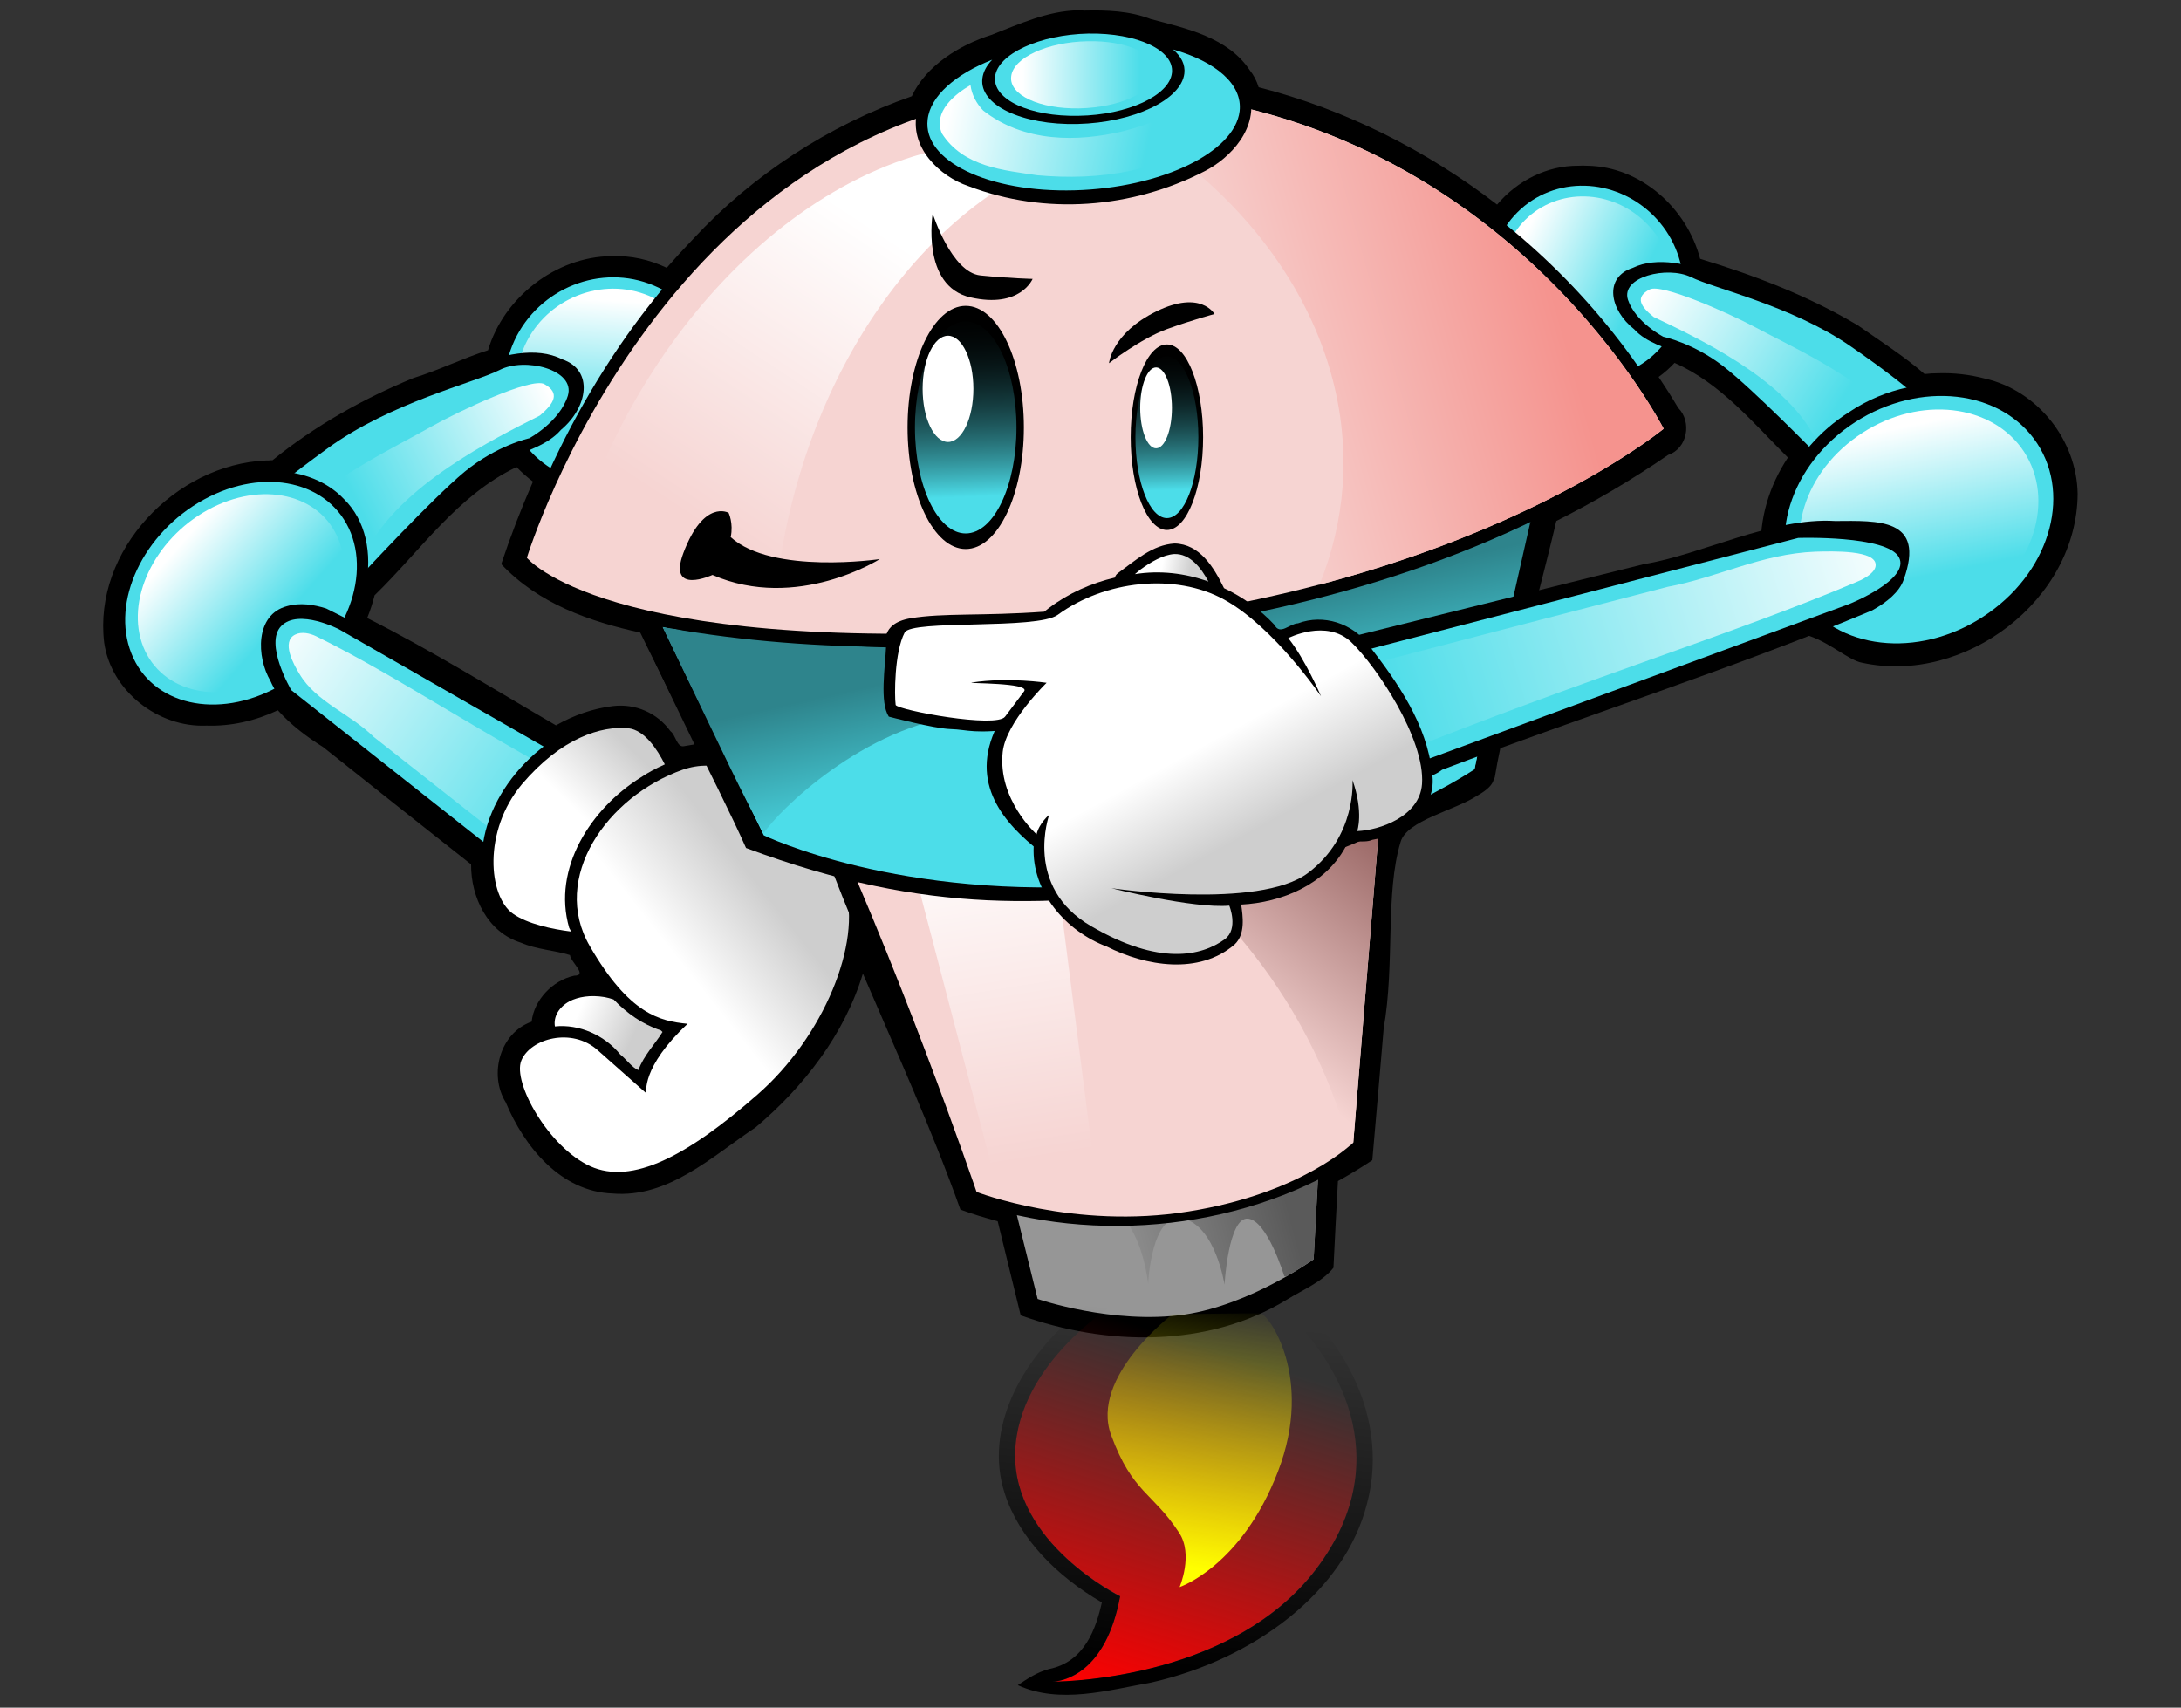 <svg version="1.2" xmlns="http://www.w3.org/2000/svg" viewBox="0 0 825 646" width="825" height="646"><rect x="0" y="0" width="825" height="646" fill="#333333" stroke="none"/><defs><linearGradient id="P" gradientUnits="userSpaceOnUse"/><linearGradient id="g1" x1="224.7" y1="163.1" x2="228.1" y2="113.4" href="#P"><stop stop-color="#4cdde9"/><stop offset="1" stop-color="#fff"/></linearGradient><linearGradient id="g2" x1="131.9" y1="184.4" x2="207.2" y2="147.4" href="#P"><stop stop-color="#4cdde9"/><stop offset="1" stop-color="#fff"/></linearGradient><linearGradient id="g3" x1="101.1" y1="240.6" x2="65.4" y2="209" href="#P"><stop stop-color="#4cdde9"/><stop offset="1" stop-color="#fff"/></linearGradient><linearGradient id="g4" x1="213.3" y1="315" x2="101.6" y2="237" href="#P"><stop stop-color="#4cdde9"/><stop offset="1" stop-color="#fff"/></linearGradient><linearGradient id="g5" x1="261.6" y1="369.4" x2="294.1" y2="343.7" href="#P"><stop stop-color="#fff"/><stop offset="1" stop-color="#cecece"/></linearGradient><linearGradient id="g6" x1="218.6" y1="383.4" x2="239.2" y2="392.8" href="#P"><stop stop-color="#fff"/><stop offset="1" stop-color="#cecece"/></linearGradient><linearGradient id="g7" x1="216.8" y1="305.5" x2="238.6" y2="283.1" href="#P"><stop stop-color="#fff"/><stop offset="1" stop-color="#cecece"/></linearGradient><linearGradient id="g8" x1="615.3" y1="118.2" x2="572.5" y2="98.3" href="#P"><stop stop-color="#4cdde9"/><stop offset="1" stop-color="#fff"/></linearGradient><linearGradient id="g9" x1="694.1" y1="155.7" x2="623.5" y2="111.1" href="#P"><stop stop-color="#4cdde9"/><stop offset="1" stop-color="#fff"/></linearGradient><linearGradient id="g10" x1="736.1" y1="216.5" x2="724.6" y2="160.4" href="#P"><stop stop-color="#4cdde9"/><stop offset="1" stop-color="#fff"/></linearGradient><linearGradient id="g11" x1="417.5" y1="477.8" x2="487.8" y2="458.9" href="#P"><stop stop-color="#969696"/><stop offset="1" stop-color="#5a5a5a"/></linearGradient><linearGradient id="g12" x1="442.4" y1="370.4" x2="516" y2="278.5" href="#P"><stop stop-color="#f6d4d2"/><stop offset="1" stop-color="#804947"/></linearGradient><linearGradient id="g13" x1="381.3" y1="440.3" x2="360.4" y2="310.3" href="#P"><stop stop-color="#f6d4d2"/><stop offset="1" stop-color="#fff"/></linearGradient><linearGradient id="g14" x1="409.7" y1="639.1" x2="450.7" y2="507.5" href="#P"><stop stop-color="#f00"/><stop offset="1" stop-color="#f00" stop-opacity="0"/></linearGradient><linearGradient id="g15" x1="434.2" y1="632" x2="448.1" y2="497.7" href="#P"><stop/><stop offset="1" stop-opacity="0"/></linearGradient><linearGradient id="g16" x1="452.9" y1="593.4" x2="467.8" y2="492" href="#P"><stop stop-color="#ff0"/><stop offset="1" stop-color="#ff0" stop-opacity="0"/></linearGradient><linearGradient id="g17" x1="437.5" y1="292.9" x2="425.5" y2="238.4" href="#P"><stop stop-color="#4cdde9"/><stop offset="1" stop-color="#2e848c"/></linearGradient><linearGradient id="g18" x1="460.4" y1="143.3" x2="586.8" y2="108.2" href="#P"><stop stop-color="#f6d4d2"/><stop offset="1" stop-color="#f5938e"/></linearGradient><linearGradient id="g19" x1="256" y1="192.6" x2="327.9" y2="83.9" href="#P"><stop stop-color="#f6d4d2"/><stop offset="1" stop-color="#fff"/></linearGradient><linearGradient id="g20" x1="443" y1="185.4" x2="441.3" y2="130.2" href="#P"><stop stop-color="#4cdde9"/><stop offset="1" stop-opacity="0"/></linearGradient><linearGradient id="g21" x1="367.9" y1="187.9" x2="365.1" y2="115.6" href="#P"><stop stop-color="#4cdde9"/><stop offset="1" stop-opacity="0"/></linearGradient><linearGradient id="g22" x1="431.2" y1="28.5" x2="386.7" y2="28" href="#P"><stop stop-color="#4cdde9"/><stop offset="1" stop-color="#fff"/></linearGradient><linearGradient id="g23" x1="433.4" y1="59.6" x2="358.3" y2="44.7" href="#P"><stop stop-color="#4cdde9"/><stop offset="1" stop-color="#fff"/></linearGradient><linearGradient id="g24" x1="523.4" y1="266.4" x2="721.6" y2="206.7" href="#P"><stop stop-color="#4cdde9"/><stop offset="1" stop-color="#fff"/></linearGradient><linearGradient id="g25" x1="457.5" y1="280.7" x2="475.5" y2="313.6" href="#P"><stop stop-color="#fff"/><stop offset="1" stop-color="#cecece"/></linearGradient><linearGradient id="g26" x1="439.6" y1="213.9" x2="450.5" y2="215.9" href="#P"><stop stop-color="#fff"/><stop offset="1" stop-color="#cecece"/></linearGradient></defs><style>.a{fill:#4cdde9}.b{fill:url(#g1)}.c{fill:url(#g2)}.d{fill:url(#g3)}.e{fill:url(#g4)}.f{fill:url(#g5)}.g{fill:url(#g6)}.h{fill:url(#g7)}.i{fill:url(#g8)}.j{fill:url(#g9)}.k{fill:url(#g10)}.l{fill:#969696}.m{fill:url(#g11)}.n{fill:#f6d4d2}.o{fill:url(#g12)}.p{fill:url(#g13)}.q{fill:url(#g14)}.r{fill:url(#g15)}.s{fill:url(#g16)}.t{fill:url(#g17)}.u{fill:url(#g18)}.v{fill:url(#g19)}.w{fill:url(#g20)}.x{fill:#fff}.y{fill:url(#g21)}.z{fill:url(#g22)}.A{fill:url(#g23)}.B{fill:url(#g24)}.C{fill:url(#g25)}.D{fill:url(#g26)}</style><path fill-rule="evenodd" d="m410.1 4c8.6-0.2 17.2 0.1 25.2 3.2 13.5 3.6 29.1 6.9 37.4 19.3 1.6 2 2.7 4.2 3.4 6.5 32.8 8.4 63.4 23.8 90.2 44.4 7.6-9 18.8-14.8 30.8-14.7q1.7-0.1 3.3 0c20.3 0.3 37.7 16.1 42.7 35.2 20.7 6.3 41.1 14.1 59.7 25.2 8.4 5.9 17.4 11.6 25.2 18.4q2.6-0.3 5.1-0.3c6-0.2 12 0.5 17.7 2 19.9 4.5 34.8 23.3 35.1 43.6-0.2 40.2-42.7 72.4-81.6 63.9-5.1-0.9-13-8.4-21.5-10.6-16.9-4.3-24.5 3.8-72.9 25.1-1.9 2.5-32.6 7.1-45.3 15.7-10.8 7.3 10.3 11-5.8 20.1-8.7 5.7-26.6 9.3-29 17.5-5.9 19.6-2.1 46-6.4 70.6q-2.1 24.9-4.3 49.8-6.3 4.2-13 7.9-0.9 16.4-1.7 32.8c-4.2 5.3-11.7 8.4-17.7 12.1-29.9 18.3-68.3 17.5-100.6 5.9q-4.3-17.8-8.7-35.6c-4.8-1.3-9.5-2.7-14.1-4.4-10.8-30.3-24.2-59.7-36.9-89.3-6.9 22.9-22.4 42.9-40.6 58.2-16.4 10.9-32.9 26.8-54.1 25-19.6-0.7-33.4-17.7-40.4-34.5-6.5-10.5-2.2-26.3 9.8-30.5 0.9-8.2 7.9-15.6 16.1-17.4 5.3 0-1.3-5.1-1.6-7.8-5.7-1.8-12.7-2.1-18.6-4.7-12.5-3.9-18.9-17.1-18.8-29.6q-28-22.1-56-44.4c-6.1-3.8-12.2-8.4-17.1-13.9-8.5 4-17.7 6.1-27 5.8-18.3 0.8-36.1-13.1-38.7-31.4-4.2-34.9 27-67.4 61.2-68.9h1q0.7-0.1 1.5-0.1c16-13 34.3-23.3 53.3-31.1 9.5-2.9 18.7-7.5 28.2-10.5 5.9-19.9 25.6-35.4 46.6-35.6 7.4-0.3 14.5 1.3 21 4.4q4.9-5.6 10-10.9c22.6-24.4 51.3-43 82.7-54 5.4-11.6 18.1-19.4 30.1-23.2 10.6-4.1 21.3-9.1 32.8-9.3q1.2 0 2.3 0.1zm217.3 138.6q3.9 5.8 7.4 11.7c5.3 5.3 3.5 15.4-3.8 17.8-13.8 9.5-28.3 18-43.3 25.5-3.6 16.7-7.7 33.2-11.7 49.8q1.6 0.2 3.1 0.4c6.6 0.8 13.3 2.7 19.5 5.5 21.5-12 42.4-25 63.9-36.9 1.4-0.6 2.8-1.3 4.2-2q-0.5-2.6-0.6-5.1c-0.7-13.2 3.2-25.6 10.2-36.2-13.3-13.3-25.5-28.1-42.8-35.8q-0.1 0-0.1 0-2.7 2.9-6 5.3zm-485.7 82.6q-1.1 4.4-2.8 8.6c24.4 12.3 47.7 26.8 71.4 40.6 6.7-3.8 14-6.4 21.6-7.3 8.5-1 16.7 2.6 21.7 9.5 2 1.4 2.4 6.1 5 5.7q2.1-0.4 4.1-0.7c-6.8-14-13.6-28.1-20.1-42.2-19.8-4.3-39-11.1-53-26q5.3-15.9 12-31.2-3.3-2.5-6.2-5.5c-22.2 10.5-36.4 31.7-53.7 48.5z"/><path  d="m273.9 148c-2.5 24.2-28.5 43.2-52.3 38.3-24.3-3.4-40.5-29.5-32.9-52.8 6.3-24.1 35.4-39 58.3-30 18.2 6.4 29.6 25.4 26.9 44.5z"/><path class="a" d="m213.9 180c-19.9-8.4-28.5-31.2-19.3-51.2 9.3-19.9 32.8-29.2 52.7-20.8 19.9 8.3 28.5 31.2 19.3 51.1-9.3 20-32.8 29.3-52.7 20.9z"/><path class="b" d="m215.7 176c-17.7-7.4-25.3-27.8-17.1-45.5 8.2-17.7 29.2-26 46.9-18.6 17.7 7.5 25.3 27.8 17.1 45.5-8.2 17.8-29.2 26.1-46.9 18.6z"/><path  d="m191.9 173.6c-22.9 12.6-36.5 32.8-53.9 49.5q-27-11.9-54.2-23.7c4-7.1 11.1-13.2 18.3-18.9 20.7-18.8 48.1-32.1 76-41.1 11-5.5 25-8.4 34.5-3.5 12.2 4.1 9.7 18.3-0.4 26.7-4.9 5.7-13.1 8-20.3 11z"/><path class="a" d="m91.6 196.9c0 0 3.5-6.4 32.2-27.2 24-17.5 55.4-24.8 65.1-29.7 9.6-5 28.9-0.2 25.9 9.7-3.1 9.9-14.6 16.1-14.6 16.1 0 0-12.2 2.6-24.5 12.7-12.3 10.2-38.4 38.4-38.4 38.4z"/><path class="c" d="m138.5 208.7c-3.6 1.9-24.2-8.7-30.7-11.3 18.7-17.5 40.8-27.8 55.5-36.1 10.1-5.7 37.7-18.7 42.6-16 6.1 3.4 3.7 7.3-1.7 11.9-17.2 8.7-52.9 26.2-65.7 51.5z"/><path  d="m130.1 188.8c16.6 16.2 9.9 49.8-13.6 67.9-22.7 19.2-56.4 18.4-68.1-1.6-13.5-19.4-0.9-53.4 25-68.3 20.1-12.3 44.1-11.3 56.7 2z"/><path class="a" d="m105.2 259.8c-22.9 12.6-47.8 7-55.5-12.6-7.8-19.6 4.4-45.6 27.4-58.2 23-12.6 47.8-6.9 55.6 12.6 7.7 19.6-4.5 45.6-27.5 58.2z"/><path class="d" d="m103.7 255.9c-20.5 11.2-42.5 6.2-49.5-11.2-6.9-17.4 4-40.6 24.4-51.8 20.5-11.2 42.6-6.1 49.5 11.3 6.9 17.4-4 40.5-24.4 51.7z"/><path  d="m123.4 230.2c37.2 18.3 72.3 41 108.7 61 9.2 1.5 12 13.1 8.3 20.6-8.5 16.9-29.5 19.6-46 23-20.1-16-40.2-31.9-60.4-47.8-10.2-10.3-25.7-15.5-31.7-29.4-5.3-9-5.9-25.1 6.3-28.3 4.9-1.4 10.1-0.6 14.8 0.9z"/><path class="a" d="m128.3 238.1l107.5 61.6c0 0 3.8 11-7.8 18.5-11.6 7.6-32.1 10.6-32.1 10.6l-85.7-67.7c0 0-10.4-17.6-3.8-24.3 6.6-6.7 21.9 1.3 21.9 1.3z"/><path class="e" d="m119.6 240.7c31.4 15.4 63.7 37.9 110.6 62.2-5.5 12.6-21.2 16.9-32.8 20q-28-22.1-56-44.1c-8.8-8.7-21.7-13.1-28.1-23.8-2.2-3.6-7-12.2-1.7-14.9 2.5-1.3 5.7-0.5 8 0.6z"/><path  d="m216.6 275.6q1.1-0.5 2.3-1c9.7-4.5 24-6.2 30.9 3.8 2.2 2.8 4 5.8 5.7 9 16.9-6.3 36 2.6 47.9 15 22.7 20.9 27.5 43.2 16.9 71.7-6.5 17.3-25.4 42-40.8 52.1-20 13.1-30.2 23.8-51.3 20.8-17.4-2.4-28.5-19.6-34.6-35-3.3-7.8-0.4-17.8 8-21.1q1.8-1.1 3.8-1.7c-0.8-6.3 3.3-12.6 9.3-14.9 3.9-1.7 8.4-2.3 12.6-1.7-3.7-4.8-6.7-10.1-9.3-15.5-12-1.7-27.5-3.6-32.9-16.1-10.1-26 7.8-53.9 31.5-65.4z"/><path class="f" d="m319.6 335.9c6.5 20.5-7.9 56.2-33.1 78.2-26.6 23.3-47.4 34.2-63.2 27.1-15.8-7.2-29.5-31.7-26.1-40 3.4-8.3 19.1-12.7 28.9-3.9 9.8 8.7 18.4 16.3 18.4 16.3 0 0-2.1-9.8 15.6-26.3-10.5-1-22.1-3.6-37-29.4-15-25.8 6.5-56.6 35.1-66.7 24.6-8.6 53.4 19.5 61.4 44.7z"/><path class="g" d="m215.4 378.8c3.3-1.7 7.9-2.5 13.3-1.6q1.6 0.3 3.4 0.9c5 5.2 10.9 9.4 17.9 11.7q0.3 0.3 0.6 0.6c-2.6 4.3-7.2 9-9.1 14.4-2.2-0.7-4.6-4.1-6.9-5.9-5.8-7.2-15.5-11.6-24.7-10.6-0.6-3.7 1.5-7.3 5.5-9.5z"/><path class="h" d="m219.4 279.1c6.9-3.2 13.3-4.1 18.3-3.6 6.1 0.7 10.9 7.9 13.8 13.7q-0.1 0-0.1 0c-3.1 1.4-6.2 3-9 4.9-18.8 11.7-33.6 34.4-27.1 56.9 0.2 0.4 0.5 0.9 0.7 1.4-7.2-0.9-16.5-2.9-21.9-6.7-9.4-6.5-11.5-31.3 3.3-49 7.5-8.8 15-14.4 22-17.6z"/><path  d="m618 71.7c20.6 10.4 28.9 38.7 16.8 57.1-10.9 19.2-39.3 23.9-57.3 9.5-19.3-13.5-22.9-43.1-7.5-59.2 11.6-13.2 32.1-16.2 48-7.4z"/><path class="a" d="m626.7 133.1c-13.9 13.9-36.9 13.3-51.5-1.3-14.5-14.7-15.1-37.7-1.2-51.5 13.9-13.9 36.9-13.3 51.5 1.3 14.5 14.6 15.1 37.6 1.2 51.5z"/><path class="i" d="m623.8 130.2c-12.3 12.3-32.8 11.8-45.8-1.2-12.9-13-13.4-33.5-1.1-45.8 12.4-12.3 32.8-11.8 45.8 1.2 13 13 13.5 33.5 1.1 45.8z"/><path  d="m618.2 124.6c-9.3-7.3-11.7-19.7-0.5-23.3 8.8-4.3 21.7-1.7 31.8 3.1 25.8 7.8 51.1 19.4 70.2 35.8 6.6 5 13.1 10.3 16.8 16.5q-25 10.3-50 20.6c-16-14.5-28.5-32.1-49.6-43.1-6.7-2.6-14.2-4.6-18.7-9.6z"/><path class="a" d="m687.2 171.9c0 0-24-24.6-35.4-33.4-11.4-8.8-22.6-11.1-22.6-11.1 0 0-10.5-5.4-13.4-14-2.8-8.7 14.9-12.9 23.8-8.6 8.9 4.4 37.9 10.8 60 25.9 26.5 18.3 29.8 23.8 29.8 23.8z"/><path class="j" d="m625.5 119.9c-5-4-7.1-7.5-1.5-10.4 4.5-2.4 29.9 9 39.2 13.9 13.6 7.3 34 16.3 51.1 31.5-5.9 2.3-24.9 11.6-28.2 9.9-11.8-22-44.7-37.3-60.6-44.9z"/><path  d="m699.3 156c27.8-18.8 66.7-12.4 78.2 13.2 12.8 24-3.9 60.1-34.1 72.9-29.6 14.3-65.1 1.9-71.8-25.1-6.2-20.9 5.5-46.9 27.7-61z"/><path class="a" d="m682.5 227.2c-14.6-19.5-7-49 17-66 24-16.9 55.2-14.8 69.8 4.7 14.6 19.6 6.9 49.1-17.1 66-24 17-55.1 14.9-69.7-4.7z"/><path class="k" d="m687.3 223.8c-13-17.4-6.2-43.6 15.2-58.7 21.3-15.1 49-13.2 62 4.2 12.9 17.4 6.2 43.7-15.2 58.7-21.3 15.1-49.1 13.2-62-4.2z"/><path  d="m502.9 433.1c-0.9 15.1-1.7 30.2-2.4 45.4-6.7 4.7-13.5 8.8-20.8 12.3-27.8 15.2-61.1 13.4-90.2 3.7q-5.7-23-11.4-46c40.6 9.2 84.6 5.9 122-14q1.4-0.7 2.8-1.4z"/><path class="l" d="m496.9 476.4c0 0-23.8 17.2-48.8 20.9-27.2 3.9-55.6-5.9-55.6-5.9l-9.4-38c38.8 7.7 80.2 4.1 115.8-14.1z"/><path class="m" d="m496.9 476.4c0 0-4 2.8-10.3 6.5l-0.8-0.1c0 0-6.4-21.2-13.8-21.8-7.4-0.5-8.8 25-8.8 25 0 0-3.4-22.1-15.6-25-12.1-2.9-13.3 24.6-13.3 24.6 0 0-1.6-15.8-9.1-24.5-1.1-1.3-2.7-2.6-4.6-3.9 27 0.1 54-5.5 78.3-17.9z"/><path  d="m527.3 255q1.5-0.9 3.1-1.8c-4.3 52.2-11.3 141.4-15.1 183.4-42.6 28.6-101.3 34.7-148.8 17.9-20.8-57.4-49.8-110.6-66-167.3 28.1 12.4 75.6 13.9 104.9 11.2 42.6-5.4 83.9-20.8 121.9-43.4z"/><path class="n" d="m511.9 432.2c0 0-19 19.2-62.3 26.1-43.3 7-80.2-7.4-80.2-7.4 0 0-30.4-89-63.3-157.9 39.7 15.8 100.8 14.1 140.3 1.7 27.5-7.7 54.3-18.6 79.5-33.6z"/><path class="o" d="m511.9 432.2c0 0-0.5 0.5-1.4 1.3-15.4-57-55.4-105.2-107.8-130.3 14.9-1.2 29.5-4 43.7-8.5 27.5-7.7 54.3-18.6 79.5-33.6z"/><path class="p" d="m396.9 308.2l18.8 147.2c-13-0.8-26-3.1-38.7-6.9l-38.5-147.2c19.2 5.5 38.9 7.7 58.4 6.9z"/><path class="q" d="m423.2 492.2l38-11.7c0 0 14.7 6.2 27.9 18.7 13.2 12.5 41.6 51.1 8.7 94.4-33 43.4-100.8 42.7-100.8 42.7 0 0 20.5 1.3 26.7-32.5 0 0-40.7-19.9-39.7-54.4 1.1-34.5 39.2-57.2 39.2-57.2z"/><path fill-rule="evenodd" class="r" d="m469.2 478.5c36.5 18.3 57.1 55.8 47.9 90.3-8.4 33.3-42.7 58.9-81.6 67.7-16.4 2.9-34.6 8.3-50.5 1 3.6-2.4 7.3-4.9 11.8-6.1 13.5-2.7 17.8-15.4 20-25.2-17.2-10-31.4-24.4-36.8-41.4-7.7-24.1 6-49.8 26.5-67.1 13.5-13.5 35.8-15.7 54.2-22.5q0.8 0 1.6 0.1c2.4 0.6 4.7 2.3 6.9 3.2zm-46 13.7c0 0-38.1 22.7-39.2 57.2-1 34.5 39.7 54.5 39.7 54.5-5.4 29.2-21.5 32.1-25.7 32.3 8.3-0.1 69.1-2.2 99.8-42.5 32.9-43.4 4.5-82-8.7-94.5-13.3-12.5-27.9-18.7-27.9-18.7z"/><path class="s" d="m476.9 496.9c2.8 0.2 20.3 24 6.5 59.8-13.8 35.9-37.2 43.7-37.2 43.7 0 0 5.3-12.3-0.2-20.6-10-15.3-17.6-14.9-25.7-36.9-8.1-22 23.2-45.7 23.2-45.7 0 0 30.5-0.5 33.4-0.3z"/><path  d="m593.5 174c-4.6 28.7-23.5 91.4-28.1 120.2-33.5 16.1-72.5 36.9-110.2 41.4-57.8 6.8-102.6 11.4-173-14.8-10.8-24.4-37.7-75.1-48.5-99.5 10.1 2.5 29.4 14.2 39.5 16 88.6 13.3 186.4-2.4 320.3-63.3z"/><path class="a" d="m557.8 291c0 0-54.8 37.3-136.2 43.7-81.4 6.3-132.7-18.7-132.7-18.7l-38.2-78.8c26.8 6.9 54.2 9.6 81 12.2 81.8 6.7 164.8 2 238.8-25.2z"/><path class="t" d="m557.7 290.9c-38.1-18.2-76.3-32.1-192.5-20.4-38.3 3.8-71.1 36.6-76.3 44.7-8.6-15.7-13-25.4-38.2-77.9 214.3 30.2 294.2-33.5 331.6-54.9z"/><path  d="m432.6 30c78.9 5.1 154.8 52.6 197.9 125.4 4.7 5.6 5.2 10.6-2.2 13.5-58.9 40.8-128.2 61.2-197.4 70.3-57.2 6.3-115.3 8.7-172.6-0.7-22.3-4.6-46.7-8.7-64.1-26.2 17.4-51.4 46.1-98.4 85.2-132.7 42-38.2 98.5-55 153.2-49.6z"/><path class="n" d="m199.3 211c0 0 53.2-174.3 208.4-177 155.2-2.6 221.6 128.2 221.6 128.2 0 0-80.8 67-240.9 76.1-160.1 9.1-189.1-27.3-189.1-27.3z"/><path class="u" d="m629.3 162.2c0 0-43.6 36.2-130.2 59 4.8-11.8 7.8-24.3 8.8-37.5 4.3-62.4-39.3-120.5-105.1-149.5q2.4-0.1 4.9-0.2c9.7-0.1 19 0.2 28.1 1.1 135.1 12.2 193.5 127.1 193.5 127.1z"/><path class="v" d="m406.8 57.4c-56.9 18.8-103.9 84.1-113.2 165.7q-0.5 5-0.9 9.9-5.6-0.4-11.1-1c-22.8-3.1-46.7-5.7-67.4-16.7 25.3-96.7 102.7-168.2 175.8-161q8.7 0.9 16.8 3.1z"/><ellipse  cx="441.4" cy="165.4" rx="13.7" ry="35.1"/><ellipse class="w" cx="441.4" cy="165.4" rx="11.9" ry="30.6"/><ellipse class="x" cx="437.3" cy="154.3" rx="6" ry="15.3"/><ellipse  cx="365.3" cy="161.7" rx="22" ry="46"/><ellipse class="y" cx="365.3" cy="161.7" rx="19.2" ry="40.1"/><ellipse class="x" cx="358.6" cy="147.1" rx="9.6" ry="20.1"/><path  d="m269.5 217.5c-3.4 5.6 0 0 0 0 0 0-17.1 7.9-11-8.3 7.7-20.5 17.1-15.2 17.1-15.2 0 0 1.9 3.9 0.8 9.2 15.7 14.3 56.4 8.3 56.4 8.3 0 0-31.3 19.9-63.3 6z"/><path  d="m437.6 12.7c0.4-0.2 0.9-0.2 1.5-0.2 12.1 2.6 28.4 7.7 33.4 22.4 4 13.4-7.2 25-16.9 29.9-27.5 14.1-60.3 16.7-89.3 5.6-10.5-3.5-22.8-14.6-19.3-28.5 5.7-16.5 21.4-22.7 35.6-26.8 11.9-7.6 27.1-7.8 40.6-6.7q1.4 0.1 2.7 0.4c4 0.7 8.1 1.9 11.7 3.9z"/><path class="a" d="m408 43.8c-18.5 0.4-32.6-6.2-31.6-14.8 1-8.6 16.8-15.9 35.3-16.3 18.5-0.3 32.6 6.3 31.6 14.9-1 8.6-16.8 15.9-35.3 16.2z"/><path class="a" d="m468.9 42.1c-1.9 15.6-29.8 29-62.4 29.9-32.6 0.9-57.5-11.1-55.6-26.8 1-8.9 10.5-17.1 24.4-22.6-2.1 2.2-3.4 4.6-3.7 7.1-1.2 10 14.9 17.7 36 17.2 21.1-0.5 39.2-9.1 40.4-19.1 0.4-3.4-1.2-6.5-4.3-9.1 16.2 4.6 26.4 13.2 25.2 23.4z"/><path class="z" d="m408.3 41c-15.1 0.3-26.7-5.1-25.8-12.1 0.8-7.1 13.7-13 28.8-13.3 15.2-0.4 26.7 5.1 25.9 12.1-0.8 7.1-13.7 13-28.9 13.3z"/><path class="A" d="m460.7 32.9c5.8 4.1 3.9 12.8-0.8 16.7-19.1 15.6-44.4 18.8-67.5 16.7-12.6-1.9-28-3.1-36.1-15.8-3.6-8.2 5.2-15.1 10.8-18.3 0.5 3.8 2.4 7.1 4.8 9.6 15.4 12.1 35.6 12 53.1 7.8 10.7-2.8 25.5-7.5 27.4-22 2.6 0.2 6 3.1 8.3 5.3z"/><path  d="m708.2 230.9c-52 21.8-108.8 39.9-162.7 60.3-8.6 6.8-26.6 3.7-34.4-2.7-17.3-14.6-6-32.9 1.2-47.9 36.6-9 73-18.1 109.6-27.2 21.6-3.5 48.6-17.8 72.3-16.3 16.2-0.1 34.3-1.2 25.9 22.2-1.6 4.6-6.3 8.5-11.9 11.6z"/><path class="a" d="m699.5 228.5l-171.4 63.1c0 0-18.7-1.5-20.7-14.4-2-12.9 9.3-31.3 9.3-31.3l163.5-42.4c0 0 33.5-1.1 38.1 7.3 4.5 8.4-18.8 17.7-18.8 17.7z"/><path class="B" d="m702.4 220.1c-46.2 19.6-103.4 36.9-174.6 65.5-13.9-10-8.1-24.9-3.6-35.9q53.3-13.9 106.6-27.7c19.3-3.6 35.5-12.5 55.9-13.3 6.9-0.2 23-0.6 22.8 5.1 0 2.5-3.6 4.9-7.1 6.3z"/><path  d="m421.7 218.5c0.2-0.6 0.5-1.2 1.2-1.7 6.5-4.7 13-10.7 21.4-11.2 9.5 0.2 14.8 8.9 18.7 16.9 7.2 3.4 13.7 8.1 19.1 13.9 2.1 4.1 5.7-0.5 8.9-0.6 9.6-3.6 20.6 0 26.7 8.2 11 14.2 22.1 30.1 24 48.4 2.2 13.5-10.5 23.4-22.6 25.3-3.4 1.6-8.8-0.9-10.3 3-7.8 14-23.9 20.7-39.3 21.5 0.6 4.3 1.7 11.2-2.5 15.1-13.5 11.6-33.6 8.2-48.3 0.8-15.5-5.8-28.5-20.7-27.7-37.9-13.4-11.1-25.6-27-11.5-49.8-0.3-0.7 12.1 4.4 6.6 5.1-18.1 2.4-19.7 0.5-26.6 0.3-6.3-0.2-23.3-4.7-23.3-4.7-3.5-5.4-1.4-18.5-1-26.9 0 0-2.6-8.3 9.2-10.3 12.5-2.1 27.3-0.8 50.6-2.5q0.9-0.7 1.8-1.4c7.4-5.6 16-9.4 24.9-11.5z"/><path class="C" d="m499.7 263.4c0 0-5.9-13.9-12.4-22 0 0 14.4-7.4 23.8 1.5 9.4 9 28 36.5 26.8 53.7-0.9 12.4-16.2 17.5-24.5 17.8 0 0 2.5-7.1-1.8-19.3 0 0 1.7 21.3-16.9 35.2-18.6 13.9-74.3 5.7-74.3 5.7 0 0 30.9 7.8 44.6 6.6 0 0 3.6 8.8-1.7 12.7-8.8 6.4-24.8 10.1-50.5-4.9-25.8-14.9-15.9-42.2-15.9-42.2 0 0-3.8 3.2-4.8 7.4 0 0-14.8-13.1-12.8-31.2 1.3-11.3 16.6-26.1 16.6-26.1 0 0-14.5-2.2-28.3-0.1-2.5 0.4 22.2 0 19.8 3.3l-7.2 9.6c-3.3 4.5-40.2-2.4-41.4-4.4-0.5-3.5-0.5-20 3.4-27.4 2.5-5 50.1-1 57.9-6.7 17.6-12.9 44.3-16.1 63.1-5.7 18.8 10.4 36.5 36.5 36.5 36.5z"/><path class="D" d="m444.1 209.6c6-0.3 10.3 5.3 13 10.4-8.9-3.2-18.4-4.3-27.8-2.8q0.9-0.8 1.9-1.6c4.2-3.1 8.8-5.7 12.9-6z"/><path  d="m390.6 105.5c0 0-4.6 11.3-23.5 7-18.8-4.3-14.3-31.7-14.3-31.7 0 0 7.1 22.3 18.1 23.4 10.9 1.1 19.7 1.3 19.7 1.3z"/><path  d="m441.4 124.5c-9.9 3.6-21.9 12.9-21.9 12.9 0 0 1-11.3 17.9-19.6 16.9-8.3 22 1 22 1 0 0-8 2.1-18 5.7z"/></svg>